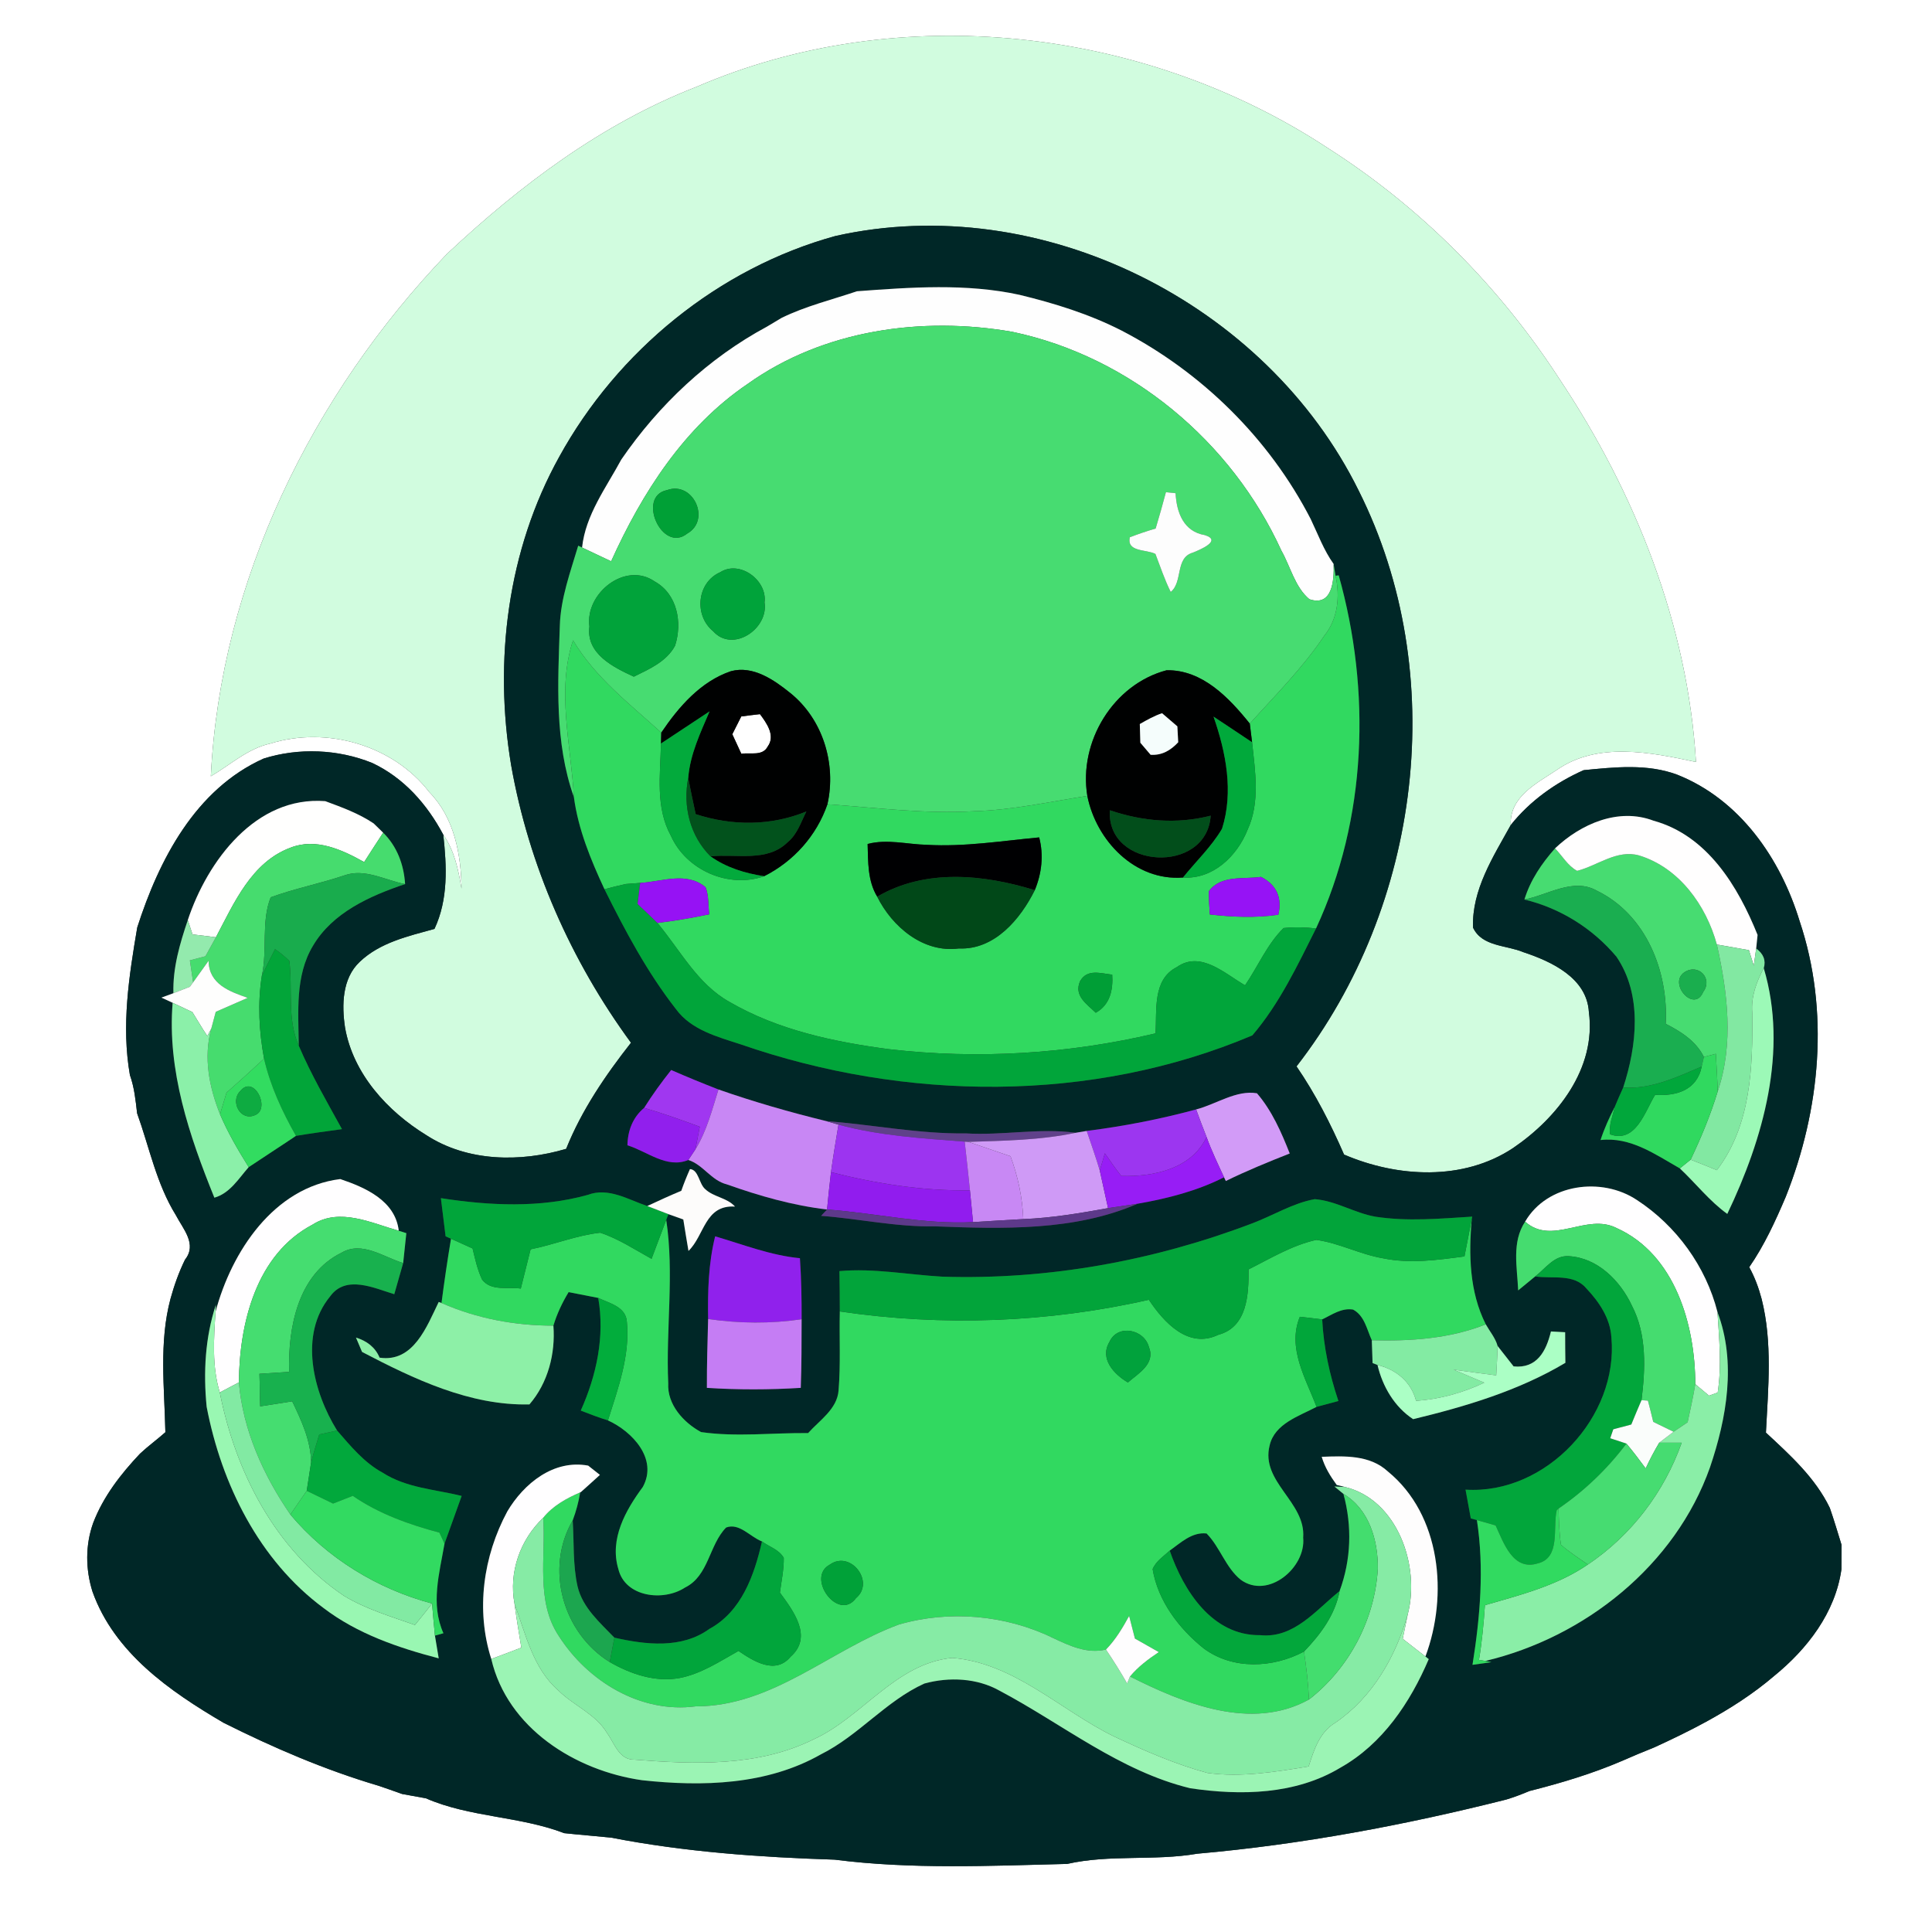 <?xml version="1.0" encoding="UTF-8" ?>
<!DOCTYPE svg PUBLIC "-//W3C//DTD SVG 1.1//EN" "http://www.w3.org/Graphics/SVG/1.1/DTD/svg11.dtd">
<svg width="250pt" height="250pt" viewBox="0 0 250 250" version="1.1" xmlns="http://www.w3.org/2000/svg">
<rect x="0" y="0" width="250" height="250" fill="#333333" stroke="none"/>
<g id="#ffffffff">
<path fill="#ffffff" opacity="1.00" d=" M 0.00 0.00 L 250.00 0.00 L 250.00 250.00 L 0.00 250.00 L 0.00 0.00 M 90.09 11.25 C 77.90 15.99 67.31 23.97 57.84 32.85 C 40.44 51.02 28.54 75.13 27.28 100.45 C 29.81 98.97 32.07 96.85 35.00 96.21 C 42.27 93.95 50.87 96.41 55.55 102.50 C 58.78 105.80 59.67 110.54 59.72 114.99 C 59.32 112.54 58.80 110.07 57.36 108.01 C 55.26 104.06 52.25 100.64 48.15 98.72 C 43.74 96.94 38.64 96.73 34.11 98.16 C 25.29 102.12 20.57 111.26 17.76 120.01 C 16.69 126.32 15.69 132.71 16.81 139.11 C 17.38 140.70 17.55 142.38 17.74 144.05 C 19.33 148.47 20.24 153.17 22.75 157.23 C 23.69 159.04 25.54 160.99 23.94 163.00 C 23.14 164.63 22.54 166.33 22.06 168.07 C 20.56 173.69 21.28 179.59 21.40 185.33 C 20.33 186.28 19.17 187.12 18.12 188.10 C 15.63 190.74 13.37 193.64 12.06 197.06 C 11.03 199.93 11.06 203.07 11.97 205.96 C 14.80 213.88 21.98 218.85 28.92 222.92 C 35.38 226.16 42.06 229.03 49.00 231.08 C 50.01 231.42 51.02 231.78 52.03 232.14 C 53.05 232.33 54.08 232.51 55.11 232.70 C 60.80 235.18 67.25 235.00 73.01 237.21 C 75.03 237.43 77.06 237.58 79.08 237.79 C 88.59 239.64 98.33 240.33 108.01 240.64 C 117.97 241.91 128.07 241.44 138.09 241.19 C 143.60 239.94 149.35 240.83 154.92 239.87 C 168.42 238.68 181.78 236.17 194.91 232.86 C 195.93 232.55 196.92 232.18 197.90 231.76 C 201.98 230.73 206.02 229.52 209.89 227.86 C 211.25 227.26 212.63 226.68 214.02 226.13 C 216.30 225.09 218.56 224.00 220.76 222.80 C 223.87 221.10 226.87 219.18 229.57 216.87 C 233.86 213.38 237.49 208.68 238.28 203.07 C 238.29 202.28 238.29 200.71 238.30 199.92 C 237.80 198.31 237.33 196.71 236.78 195.13 C 234.89 191.21 231.64 188.29 228.51 185.38 C 228.80 179.63 229.38 173.72 227.95 168.07 C 227.57 166.64 227.06 165.26 226.35 163.97 C 228.30 161.15 229.73 158.02 231.07 154.88 C 235.55 143.60 236.77 130.83 232.87 119.19 C 230.40 111.08 225.12 103.45 217.02 100.24 C 213.15 98.80 208.93 99.27 204.92 99.66 C 201.29 101.28 197.98 103.63 195.49 106.76 C 195.31 103.08 198.88 101.35 201.48 99.61 C 206.76 95.95 213.61 97.35 219.46 98.60 C 218.40 80.89 211.63 63.81 201.85 49.13 C 194.12 37.18 183.87 26.85 171.87 19.19 C 148.09 3.52 116.37 -0.10 90.09 11.25 Z" />
<path fill="#ffffff" opacity="1.00" d=" M 95.92 92.71 C 96.73 92.60 97.53 92.50 98.34 92.41 C 99.19 93.55 100.38 95.19 99.34 96.60 C 98.68 97.88 97.08 97.35 95.93 97.54 C 95.64 96.90 95.05 95.64 94.76 95.01 C 95.05 94.43 95.63 93.28 95.92 92.71 Z" />
</g>
<g id="#d1fcdfff">
<path fill="#d1fcdf" opacity="1.00" d=" M 90.09 11.25 C 116.37 -0.10 148.09 3.52 171.87 19.19 C 183.87 26.85 194.12 37.18 201.85 49.13 C 211.63 63.81 218.40 80.89 219.46 98.60 C 213.61 97.35 206.76 95.95 201.48 99.61 C 198.88 101.35 195.31 103.08 195.49 106.76 C 193.22 110.87 190.44 115.14 190.61 120.03 C 191.77 122.51 194.91 122.28 197.12 123.21 C 200.77 124.42 205.34 126.54 205.60 130.95 C 206.58 138.26 201.50 144.67 195.80 148.55 C 189.34 152.85 180.81 152.36 173.92 149.40 C 172.19 145.43 170.22 141.56 167.77 137.99 C 183.92 117.21 187.69 87.18 175.82 63.50 C 163.84 39.20 134.69 24.57 108.10 30.54 C 92.97 34.70 79.90 45.41 72.36 59.12 C 65.67 71.18 63.88 85.49 66.14 99.01 C 68.43 111.98 73.87 124.31 81.65 134.93 C 78.33 139.16 75.27 143.65 73.26 148.66 C 67.34 150.42 60.48 150.34 55.17 146.89 C 50.14 143.80 45.70 138.96 44.65 132.98 C 44.21 130.09 44.26 126.61 46.55 124.46 C 49.18 121.95 52.83 121.14 56.22 120.20 C 58.02 116.36 57.81 112.10 57.36 108.01 C 58.80 110.07 59.32 112.54 59.72 114.99 C 59.67 110.54 58.78 105.80 55.55 102.50 C 50.87 96.41 42.27 93.95 35.00 96.21 C 32.07 96.85 29.81 98.97 27.28 100.45 C 28.54 75.13 40.44 51.02 57.84 32.85 C 67.31 23.97 77.90 15.99 90.09 11.25 Z" />
</g>
<g id="#002727ff">
<path fill="#002727" opacity="1.00" d=" M 72.36 59.12 C 79.90 45.41 92.97 34.70 108.10 30.54 C 134.69 24.57 163.84 39.20 175.82 63.50 C 187.69 87.18 183.92 117.21 167.77 137.99 C 170.22 141.56 172.19 145.43 173.92 149.40 C 180.81 152.36 189.34 152.85 195.80 148.55 C 201.50 144.67 206.58 138.26 205.60 130.95 C 205.34 126.54 200.77 124.42 197.12 123.21 C 194.91 122.28 191.77 122.51 190.61 120.03 C 190.44 115.14 193.22 110.87 195.49 106.76 C 197.98 103.63 201.29 101.28 204.92 99.66 C 208.93 99.27 213.15 98.80 217.02 100.24 C 225.12 103.45 230.40 111.08 232.87 119.19 C 236.77 130.83 235.55 143.60 231.07 154.88 C 229.73 158.02 228.30 161.15 226.35 163.97 C 227.06 165.26 227.57 166.64 227.95 168.07 C 229.38 173.72 228.80 179.63 228.51 185.38 C 231.64 188.29 234.89 191.21 236.78 195.13 C 237.33 196.71 237.80 198.31 238.30 199.92 C 238.29 200.71 238.29 202.28 238.28 203.07 C 237.49 208.68 233.86 213.38 229.57 216.87 C 226.87 219.18 223.87 221.10 220.76 222.80 C 218.56 224.00 216.30 225.09 214.02 226.13 C 212.63 226.68 211.25 227.26 209.89 227.86 C 206.02 229.52 201.98 230.73 197.90 231.76 C 196.92 232.18 195.93 232.55 194.91 232.86 C 181.78 236.17 168.42 238.68 154.92 239.87 C 149.35 240.83 143.60 239.94 138.09 241.19 C 128.07 241.44 117.97 241.91 108.01 240.64 C 98.33 240.33 88.59 239.64 79.08 237.79 C 77.06 237.58 75.03 237.43 73.01 237.21 C 67.25 235.00 60.80 235.18 55.11 232.70 C 54.08 232.51 53.05 232.33 52.03 232.14 C 51.02 231.78 50.01 231.42 49.00 231.08 C 42.06 229.03 35.38 226.16 28.92 222.92 C 21.98 218.85 14.80 213.88 11.97 205.96 C 11.06 203.07 11.03 199.93 12.06 197.06 C 13.37 193.64 15.63 190.74 18.12 188.10 C 19.17 187.12 20.33 186.28 21.40 185.33 C 21.28 179.59 20.56 173.69 22.06 168.07 C 22.54 166.33 23.14 164.63 23.94 163.00 C 25.54 160.99 23.69 159.04 22.75 157.23 C 20.24 153.17 19.33 148.47 17.74 144.05 C 17.55 142.38 17.38 140.70 16.81 139.11 C 15.69 132.71 16.69 126.32 17.76 120.01 C 20.57 111.26 25.29 102.12 34.11 98.16 C 38.64 96.73 43.74 96.94 48.15 98.72 C 52.25 100.64 55.26 104.06 57.36 108.01 C 57.81 112.10 58.02 116.36 56.22 120.20 C 52.83 121.14 49.18 121.95 46.55 124.46 C 44.26 126.61 44.21 130.09 44.65 132.98 C 45.70 138.96 50.14 143.80 55.17 146.89 C 60.48 150.34 67.34 150.42 73.26 148.66 C 75.27 143.65 78.33 139.16 81.65 134.93 C 73.87 124.31 68.43 111.98 66.14 99.01 C 63.88 85.49 65.67 71.18 72.36 59.12 M 101.15 41.13 C 100.67 41.42 99.71 41.98 99.24 42.27 C 91.67 46.34 85.25 52.39 80.40 59.46 C 78.43 63.11 75.77 66.62 75.32 70.85 L 74.82 70.61 C 73.81 74.02 72.54 77.41 72.44 81.00 C 72.19 88.40 71.74 96.05 74.26 103.14 C 74.82 107.32 76.45 111.27 78.22 115.07 C 80.90 120.46 83.75 125.82 87.47 130.58 C 89.45 133.29 92.85 134.16 95.88 135.15 C 117.09 142.50 141.24 142.79 162.05 133.98 C 165.55 129.90 167.89 124.93 170.29 120.15 C 176.89 105.94 177.43 89.41 173.23 74.45 L 172.82 74.50 C 172.76 74.12 172.63 73.36 172.57 72.98 C 171.29 71.19 170.54 69.12 169.60 67.16 C 164.23 56.74 155.51 48.16 145.12 42.77 C 140.94 40.64 136.46 39.25 131.92 38.15 C 125.06 36.65 117.86 37.17 110.89 37.69 C 107.63 38.79 104.26 39.61 101.15 41.13 M 24.30 119.06 C 23.27 122.11 22.34 125.25 22.44 128.52 C 22.05 128.66 21.28 128.94 20.89 129.09 C 21.25 129.25 21.98 129.59 22.34 129.76 C 21.62 138.51 24.50 146.99 27.74 154.98 C 29.77 154.40 30.87 152.51 32.18 151.03 C 34.21 149.67 36.27 148.35 38.30 146.98 C 40.28 146.65 42.27 146.38 44.25 146.11 C 42.30 142.56 40.25 139.04 38.66 135.31 C 38.62 130.97 38.16 126.29 40.49 122.40 C 43.03 118.08 47.87 115.93 52.42 114.40 C 52.26 111.90 51.39 109.53 49.58 107.75 C 49.27 107.45 48.66 106.85 48.35 106.55 C 46.43 105.26 44.25 104.47 42.09 103.67 C 33.10 102.97 26.84 111.40 24.30 119.06 M 201.22 109.78 C 199.50 111.73 198.02 113.89 197.26 116.40 C 201.90 117.51 206.11 120.15 209.17 123.80 C 212.55 128.77 211.81 135.30 210.04 140.73 C 209.66 141.55 209.30 142.39 208.95 143.23 C 208.24 144.62 207.59 146.04 207.11 147.52 C 210.99 147.08 214.17 149.37 217.37 151.19 C 219.44 153.13 221.19 155.41 223.51 157.08 C 228.17 147.34 231.41 135.96 228.23 125.28 C 228.53 124.28 228.20 123.43 227.25 122.73 C 227.29 122.29 227.38 121.42 227.43 120.98 C 224.90 114.70 220.94 108.12 213.97 106.20 C 209.42 104.47 204.55 106.62 201.22 109.78 M 83.35 143.36 C 81.88 144.58 81.22 146.33 81.19 148.20 C 83.75 148.99 86.30 151.26 89.07 150.10 C 91.00 150.72 92.03 152.76 94.06 153.26 C 98.25 154.75 102.58 155.99 107.02 156.51 C 106.82 156.71 106.44 157.12 106.25 157.33 C 111.16 157.70 116.02 158.79 120.97 158.69 C 129.73 159.02 139.02 159.32 147.21 155.76 C 151.05 155.09 154.90 154.11 158.39 152.34 L 158.62 152.82 C 161.32 151.50 164.10 150.36 166.89 149.26 C 165.81 146.52 164.59 143.72 162.65 141.47 C 159.99 141.01 157.37 142.89 154.78 143.56 C 150.13 144.82 145.40 145.74 140.62 146.34 C 140.27 146.40 139.56 146.52 139.20 146.58 C 134.48 145.94 129.72 146.95 124.98 146.66 C 118.91 146.74 112.95 145.53 106.92 145.07 C 102.21 143.92 97.55 142.58 92.97 140.98 C 90.91 140.18 88.87 139.34 86.85 138.46 C 85.60 140.03 84.42 141.66 83.35 143.36 M 89.28 151.28 C 88.87 152.20 88.49 153.14 88.16 154.09 C 86.67 154.71 85.21 155.38 83.76 156.06 C 81.28 155.23 78.72 153.60 76.05 154.62 C 69.87 156.34 63.32 156.01 57.05 155.04 C 57.26 156.68 57.46 158.33 57.66 159.98 L 58.36 160.29 C 57.90 163.05 57.49 165.83 57.13 168.61 L 56.77 168.47 C 55.23 171.64 53.50 176.33 49.12 175.68 C 48.55 174.31 47.43 173.50 46.06 173.08 C 46.26 173.54 46.65 174.47 46.85 174.94 C 53.54 178.44 60.82 181.92 68.51 181.73 C 70.91 178.95 71.89 175.16 71.61 171.54 C 72.07 170.01 72.75 168.57 73.58 167.20 C 74.53 167.39 76.45 167.76 77.41 167.95 C 78.28 172.92 77.19 177.98 75.15 182.53 C 76.31 182.99 77.48 183.43 78.67 183.80 C 81.81 185.23 85.17 188.78 83.18 192.41 C 80.95 195.43 78.85 199.14 80.01 203.02 C 80.89 206.69 85.85 207.26 88.64 205.43 C 91.73 203.91 91.73 199.94 93.96 197.66 C 95.67 197.02 97.07 198.88 98.60 199.46 C 97.61 203.81 95.96 208.52 91.79 210.78 C 88.21 213.38 83.55 212.83 79.50 211.91 C 77.62 209.95 75.40 208.05 74.74 205.29 C 74.11 202.49 74.29 199.58 74.11 196.73 C 74.55 195.56 74.87 194.35 75.08 193.11 L 75.17 193.07 C 75.99 192.33 76.82 191.60 77.63 190.85 C 77.25 190.55 76.49 189.95 76.11 189.65 C 71.65 188.82 67.79 191.96 65.65 195.57 C 62.52 201.38 61.55 208.33 63.57 214.67 C 65.66 223.63 74.45 229.13 83.08 230.36 C 90.88 231.21 99.24 230.99 106.23 227.01 C 111.11 224.58 114.63 220.11 119.61 217.85 C 122.82 216.97 126.44 217.13 129.39 218.80 C 137.52 223.11 144.91 229.19 154.02 231.40 C 160.55 232.37 167.65 232.24 173.46 228.73 C 178.90 225.67 182.48 220.31 184.88 214.69 L 184.45 214.35 C 187.41 206.44 186.47 196.02 179.58 190.40 C 177.25 188.25 173.98 188.40 171.03 188.51 C 171.42 189.85 172.15 191.03 172.97 192.15 L 174.06 192.42 L 172.67 192.35 L 173.84 193.31 C 174.98 197.48 174.84 201.83 173.34 205.89 C 170.28 208.33 167.46 212.04 163.06 211.59 C 156.86 211.67 153.16 205.85 151.36 200.65 C 152.78 199.64 154.23 198.22 156.13 198.43 C 157.88 200.21 158.60 202.85 160.55 204.42 C 164.10 207.00 169.01 202.84 168.63 198.97 C 168.99 194.36 163.09 191.77 164.29 187.04 C 164.94 184.21 168.10 183.25 170.36 182.05 C 171.31 181.80 172.25 181.55 173.19 181.29 C 172.04 177.87 171.28 174.34 171.09 170.73 C 172.35 170.13 173.60 169.21 175.09 169.46 C 176.57 170.25 176.87 172.03 177.51 173.43 C 177.54 174.41 177.57 175.40 177.61 176.38 L 178.25 176.63 C 178.89 179.40 180.45 182.06 182.86 183.64 C 189.65 182.00 196.51 179.96 202.56 176.35 C 202.54 175.03 202.53 173.71 202.53 172.39 C 202.07 172.37 201.15 172.31 200.69 172.29 C 200.08 174.84 198.87 177.12 195.86 176.81 C 195.34 176.15 194.31 174.83 193.79 174.17 C 193.51 173.14 192.78 172.29 192.26 171.37 C 190.13 167.15 190.04 162.33 190.45 157.72 L 190.51 157.43 C 186.35 157.69 182.13 158.08 177.98 157.44 C 175.28 156.97 172.88 155.39 170.13 155.17 C 167.25 155.69 164.73 157.30 162.01 158.31 C 149.26 163.16 135.60 165.63 121.95 165.20 C 117.51 164.95 113.08 164.08 108.62 164.48 C 108.65 166.22 108.67 167.96 108.67 169.70 C 108.59 173.11 108.79 176.52 108.51 179.92 C 108.33 182.34 106.05 183.78 104.57 185.44 C 99.96 185.39 95.30 185.97 90.72 185.31 C 88.45 184.08 86.32 181.74 86.47 179.00 C 86.15 171.96 87.27 164.85 86.21 157.85 L 86.49 157.11 C 86.97 157.28 87.94 157.63 88.42 157.80 C 88.63 159.16 88.86 160.51 89.09 161.87 C 91.19 159.83 91.19 155.89 95.11 156.13 C 94.07 154.97 92.34 154.91 91.25 153.87 C 90.44 153.18 90.41 151.36 89.28 151.28 M 27.89 169.75 L 27.94 168.82 C 26.54 173.08 26.30 177.59 26.74 182.04 C 28.66 192.05 33.53 201.91 41.87 208.08 C 46.23 211.41 51.52 213.22 56.77 214.59 C 56.65 213.85 56.41 212.38 56.28 211.65 C 56.56 211.57 57.11 211.42 57.38 211.34 C 55.69 207.58 56.86 203.57 57.52 199.75 C 58.26 197.69 58.99 195.63 59.74 193.57 C 56.29 192.72 52.57 192.54 49.51 190.56 C 47.11 189.26 45.38 187.13 43.62 185.11 C 40.51 180.09 38.65 172.71 42.72 167.75 C 44.76 164.93 48.39 166.67 51.02 167.47 C 51.40 166.12 51.78 164.78 52.17 163.44 C 52.28 162.47 52.48 160.54 52.58 159.57 C 52.34 159.49 51.84 159.33 51.60 159.26 C 51.15 155.36 47.28 153.67 44.03 152.57 C 35.41 153.65 29.96 161.97 27.89 169.75 M 197.35 158.08 C 195.58 160.74 196.33 164.02 196.45 166.98 C 197.00 166.53 198.10 165.62 198.65 165.17 C 200.85 165.51 203.65 164.76 205.27 166.72 C 206.92 168.45 208.36 170.59 208.51 173.04 C 209.47 183.31 200.06 193.43 189.64 192.76 C 189.86 194.00 190.09 195.24 190.32 196.48 L 191.11 196.70 C 192.07 202.95 191.53 209.22 190.54 215.43 C 191.15 215.34 192.38 215.17 192.99 215.08 L 192.19 214.93 C 205.08 211.87 216.79 202.56 221.27 189.88 C 223.44 183.50 224.70 176.27 222.24 169.78 C 220.74 163.87 216.91 158.61 211.83 155.29 C 207.26 152.23 200.20 153.17 197.35 158.08 M 92.54 159.98 C 91.67 163.48 91.57 167.09 91.63 170.68 C 91.55 173.65 91.46 176.62 91.47 179.59 C 95.51 179.85 99.57 179.84 103.62 179.59 C 103.73 176.63 103.72 173.67 103.73 170.71 C 103.74 168.08 103.69 165.44 103.51 162.81 C 99.72 162.45 96.16 161.04 92.54 159.98 Z" />
</g>
<g id="#fefefeff">
<path fill="#fefefe" opacity="1.00" d=" M 101.15 41.13 C 104.26 39.61 107.63 38.79 110.89 37.69 C 117.86 37.17 125.06 36.65 131.92 38.15 C 136.46 39.25 140.94 40.64 145.12 42.77 C 155.51 48.16 164.23 56.74 169.60 67.16 C 170.54 69.12 171.29 71.19 172.57 72.98 C 172.64 75.07 172.43 78.55 169.43 77.54 C 167.57 75.98 166.99 73.34 165.81 71.25 C 159.38 57.14 146.27 46.15 131.01 42.94 C 119.30 40.90 106.55 42.67 96.73 49.69 C 88.55 55.23 83.08 63.77 79.08 72.63 C 77.82 72.04 76.57 71.45 75.32 70.85 C 75.77 66.62 78.43 63.11 80.40 59.46 C 85.25 52.39 91.67 46.34 99.24 42.27 C 99.71 41.98 100.67 41.42 101.15 41.13 Z" />
</g>
<g id="#47dc71ff">
<path fill="#47dc71" opacity="1.00" d=" M 96.73 49.69 C 106.55 42.67 119.30 40.90 131.01 42.94 C 146.27 46.15 159.38 57.14 165.81 71.25 C 166.99 73.34 167.57 75.98 169.43 77.54 C 172.43 78.55 172.64 75.07 172.57 72.98 C 172.63 73.36 172.76 74.12 172.82 74.50 C 173.41 77.19 173.13 80.08 171.35 82.28 C 168.58 86.42 165.04 89.95 161.72 93.63 C 159.04 90.29 155.58 86.65 150.96 86.73 C 144.05 88.55 139.55 95.99 140.70 102.99 C 135.82 103.74 130.98 104.83 126.03 104.97 C 119.69 105.35 113.38 104.51 107.07 104.07 C 108.24 98.84 106.48 93.07 102.27 89.68 C 100.15 87.97 97.45 86.09 94.59 86.85 C 90.67 88.17 87.82 91.47 85.57 94.80 C 81.49 91.08 77.02 87.68 74.15 82.85 C 71.99 89.42 73.90 96.43 74.26 103.14 C 71.74 96.05 72.19 88.40 72.44 81.00 C 72.54 77.41 73.81 74.02 74.82 70.61 L 75.32 70.85 C 76.57 71.45 77.82 72.04 79.08 72.63 C 83.08 63.77 88.55 55.23 96.73 49.69 M 86.32 63.42 C 82.35 64.21 85.67 71.65 88.93 69.04 C 92.04 67.28 89.68 62.20 86.32 63.42 M 150.87 63.69 C 150.45 65.26 150.01 66.83 149.54 68.39 C 148.41 68.72 147.29 69.10 146.20 69.52 C 145.76 71.47 148.34 71.06 149.51 71.68 C 150.14 73.33 150.70 75.01 151.49 76.60 C 153.10 75.30 152.03 72.17 154.36 71.51 C 155.25 71.15 158.20 69.95 155.90 69.24 C 153.15 68.78 152.25 66.31 152.12 63.82 C 151.81 63.79 151.19 63.72 150.87 63.69 M 93.19 74.05 C 90.18 75.37 89.78 79.63 92.27 81.67 C 94.81 84.52 99.48 81.37 98.93 77.95 C 99.31 75.08 95.71 72.43 93.19 74.05 M 76.27 81.07 C 75.81 84.59 79.36 86.34 82.02 87.56 C 84.01 86.58 86.24 85.62 87.35 83.56 C 88.32 80.57 87.65 76.88 84.73 75.25 C 80.90 72.59 75.68 76.80 76.27 81.07 Z" />
<path fill="#47dc71" opacity="1.00" d=" M 197.26 116.40 C 198.02 113.89 199.50 111.73 201.22 109.78 C 202.16 110.74 202.86 112.03 204.08 112.69 C 206.74 112.01 209.21 109.90 212.08 110.69 C 217.27 112.26 220.78 117.16 222.16 122.22 C 223.55 128.43 224.37 135.06 222.27 141.23 C 222.22 139.60 222.12 137.98 222.03 136.36 C 221.64 136.46 220.87 136.67 220.48 136.77 C 219.46 134.71 217.52 133.49 215.54 132.48 C 215.91 125.71 213.00 118.35 206.64 115.26 C 203.59 113.53 200.30 115.81 197.26 116.40 M 217.96 125.81 C 215.82 127.26 219.24 131.15 220.40 128.34 C 221.66 126.65 219.80 124.61 217.96 125.81 Z" />
</g>
<g id="#00a036ff">
<path fill="#00a036" opacity="1.00" d=" M 86.32 63.42 C 89.68 62.20 92.04 67.28 88.93 69.04 C 85.67 71.65 82.35 64.21 86.32 63.42 Z" />
</g>
<g id="#fdfdfdff">
<path fill="#fdfdfd" opacity="1.00" d=" M 150.87 63.69 C 151.19 63.72 151.81 63.79 152.12 63.82 C 152.25 66.31 153.15 68.78 155.90 69.24 C 158.20 69.95 155.25 71.15 154.36 71.51 C 152.03 72.17 153.10 75.30 151.49 76.60 C 150.70 75.01 150.14 73.33 149.51 71.68 C 148.34 71.06 145.76 71.47 146.20 69.52 C 147.29 69.10 148.41 68.72 149.54 68.39 C 150.01 66.83 150.45 65.26 150.87 63.69 Z" />
</g>
<g id="#00a33aff">
<path fill="#00a33a" opacity="1.00" d=" M 93.19 74.05 C 95.71 72.43 99.31 75.08 98.93 77.95 C 99.48 81.37 94.81 84.52 92.27 81.67 C 89.78 79.63 90.18 75.37 93.19 74.05 Z" />
</g>
<g id="#31d960ff">
<path fill="#31d960" opacity="1.00" d=" M 172.82 74.50 L 173.23 74.45 C 177.43 89.41 176.89 105.94 170.29 120.15 C 168.88 119.97 167.48 119.95 166.09 120.09 C 163.96 122.20 162.78 125.05 161.11 127.50 C 158.49 126.00 155.38 122.96 152.27 125.15 C 149.10 126.77 149.72 130.76 149.52 133.72 C 138.24 136.39 126.51 137.10 115.00 135.76 C 107.89 134.82 100.67 133.29 94.40 129.65 C 90.24 127.33 88.03 122.96 85.07 119.43 C 87.32 119.16 89.56 118.77 91.78 118.31 C 91.62 117.14 91.74 115.91 91.30 114.81 C 88.86 112.74 85.64 114.09 82.84 114.25 C 82.37 114.28 81.45 114.36 80.98 114.39 C 80.05 114.59 79.13 114.82 78.22 115.07 C 76.45 111.27 74.82 107.32 74.26 103.14 C 73.90 96.43 71.99 89.42 74.15 82.85 C 77.02 87.68 81.49 91.08 85.57 94.80 C 85.56 95.15 85.54 95.86 85.53 96.21 C 85.45 100.22 84.79 104.49 86.82 108.16 C 88.80 112.60 94.28 115.00 98.88 113.38 C 102.71 111.45 105.67 108.13 107.07 104.07 C 113.38 104.51 119.69 105.35 126.03 104.97 C 130.98 104.83 135.82 103.74 140.70 102.99 C 141.84 108.76 146.86 114.04 153.08 113.55 C 156.96 113.80 160.08 110.78 161.43 107.38 C 163.08 103.81 162.41 99.80 162.02 96.05 C 161.94 95.44 161.79 94.23 161.72 93.63 C 165.04 89.95 168.58 86.42 171.35 82.28 C 173.13 80.08 173.41 77.19 172.82 74.50 M 112.27 109.21 C 112.34 111.53 112.26 113.97 113.51 116.03 C 115.45 119.93 119.47 123.34 124.08 122.73 C 128.68 122.94 132.03 118.95 133.90 115.19 C 134.80 113.01 135.07 110.67 134.47 108.36 C 129.64 108.81 124.81 109.60 119.94 109.32 C 117.38 109.26 114.80 108.54 112.27 109.21 M 156.42 115.33 C 156.43 116.33 156.47 117.33 156.55 118.33 C 159.49 118.67 162.46 118.79 165.41 118.37 C 165.94 116.20 165.18 114.47 163.17 113.47 C 160.88 113.80 157.99 113.19 156.42 115.33 M 139.76 126.97 C 138.93 128.85 140.64 129.93 141.79 131.05 C 143.64 130.02 144.05 128.09 143.92 126.12 C 142.43 125.96 140.68 125.33 139.76 126.97 Z" />
<path fill="#31d960" opacity="1.00" d=" M 189.50 162.58 C 189.81 160.96 190.13 159.34 190.45 157.72 C 190.04 162.33 190.13 167.15 192.26 171.37 C 187.58 173.24 182.50 173.56 177.51 173.43 C 176.87 172.03 176.57 170.25 175.09 169.46 C 173.60 169.21 172.35 170.13 171.09 170.73 C 170.12 170.61 169.16 170.49 168.20 170.39 C 166.54 174.42 168.96 178.35 170.36 182.05 C 168.10 183.25 164.94 184.21 164.29 187.04 C 163.09 191.77 168.99 194.36 168.63 198.97 C 169.01 202.84 164.10 207.00 160.55 204.42 C 158.60 202.85 157.88 200.21 156.13 198.43 C 154.23 198.22 152.78 199.64 151.36 200.65 C 150.57 201.38 149.58 202.01 149.15 203.04 C 149.83 207.16 152.56 210.74 155.75 213.30 C 159.53 216.10 164.71 215.85 168.74 213.71 C 169.04 215.77 169.29 217.84 169.38 219.92 C 161.94 224.03 153.16 220.43 146.22 216.94 C 147.27 215.67 148.59 214.69 149.95 213.78 C 148.92 213.20 147.89 212.61 146.86 212.03 C 146.61 211.05 146.36 210.07 146.11 209.10 C 145.26 210.65 144.35 212.18 143.11 213.45 C 140.66 214.04 138.37 212.95 136.21 211.93 C 130.10 208.96 122.83 208.33 116.32 210.21 C 107.46 213.47 99.96 220.82 90.03 220.80 C 82.90 221.74 76.06 217.57 72.31 211.70 C 69.30 207.19 70.64 201.48 70.29 196.40 C 71.53 194.85 73.29 193.89 75.08 193.11 C 74.87 194.35 74.55 195.56 74.11 196.73 C 70.47 202.97 72.83 211.31 78.90 215.07 C 81.62 216.63 84.79 217.71 87.96 217.13 C 90.73 216.59 93.13 214.99 95.56 213.63 C 97.51 214.96 100.34 216.76 102.31 214.37 C 105.23 211.80 102.63 208.42 100.92 206.08 C 101.12 204.58 101.44 203.10 101.42 201.59 C 100.82 200.52 99.53 200.15 98.60 199.46 C 97.07 198.88 95.67 197.02 93.96 197.66 C 91.73 199.94 91.73 203.91 88.64 205.43 C 85.85 207.26 80.89 206.69 80.01 203.02 C 78.85 199.14 80.95 195.43 83.18 192.41 C 85.17 188.78 81.81 185.23 78.67 183.80 C 79.96 179.69 81.53 175.47 81.12 171.08 C 81.02 169.09 78.87 168.65 77.41 167.95 C 76.45 167.76 74.53 167.39 73.58 167.20 C 72.75 168.57 72.07 170.01 71.61 171.54 C 66.64 171.54 61.69 170.62 57.13 168.61 C 57.49 165.83 57.90 163.05 58.36 160.29 C 59.29 160.70 60.22 161.12 61.15 161.55 C 61.48 162.92 61.78 164.31 62.39 165.59 C 63.57 167.12 65.74 166.49 67.39 166.74 C 67.81 165.04 68.23 163.35 68.66 161.66 C 71.69 161.06 74.59 159.85 77.66 159.51 C 80.03 160.29 82.13 161.69 84.31 162.89 C 84.94 161.20 85.57 159.52 86.21 157.85 C 87.27 164.85 86.15 171.96 86.47 179.00 C 86.32 181.74 88.45 184.08 90.72 185.31 C 95.30 185.97 99.96 185.39 104.57 185.44 C 106.05 183.78 108.33 182.34 108.51 179.92 C 108.79 176.52 108.59 173.11 108.67 169.70 C 121.94 171.66 135.58 171.16 148.66 168.19 C 150.60 171.10 153.76 174.59 157.65 172.72 C 161.42 171.72 161.59 167.46 161.56 164.26 C 164.40 162.84 167.19 161.13 170.33 160.44 C 173.30 160.85 176.00 162.32 178.96 162.82 C 182.45 163.55 186.01 163.04 189.50 162.58 M 143.57 173.63 C 142.25 175.82 144.16 177.84 145.95 178.89 C 147.29 177.72 149.54 176.48 148.67 174.32 C 148.08 172.00 144.62 171.30 143.57 173.63 M 107.38 202.46 C 104.25 204.13 108.48 209.91 110.77 206.79 C 113.25 204.72 110.08 200.55 107.38 202.46 Z" />
</g>
<g id="#01a33aff">
<path fill="#01a33a" opacity="1.00" d=" M 76.27 81.07 C 75.68 76.80 80.90 72.59 84.73 75.25 C 87.65 76.88 88.32 80.57 87.35 83.56 C 86.24 85.62 84.01 86.58 82.02 87.56 C 79.36 86.34 75.81 84.59 76.27 81.07 Z" />
</g>
<g id="#000101ff">
<path fill="#000101" opacity="1.00" d=" M 94.59 86.85 C 97.45 86.09 100.15 87.97 102.27 89.68 C 106.48 93.07 108.24 98.84 107.07 104.07 C 105.67 108.13 102.71 111.45 98.88 113.38 C 96.41 113.01 93.99 112.27 91.94 110.81 C 95.28 110.45 99.27 111.61 101.93 108.97 C 103.17 107.96 103.64 106.38 104.34 105.01 C 99.72 106.89 94.74 106.89 90.02 105.35 C 89.69 103.78 89.34 102.22 89.06 100.64 C 89.30 97.60 90.64 94.81 91.82 92.05 C 89.72 93.43 87.62 94.82 85.53 96.21 C 85.54 95.86 85.56 95.15 85.57 94.80 C 87.82 91.47 90.67 88.17 94.59 86.85 M 95.92 92.71 C 95.63 93.28 95.05 94.43 94.76 95.01 C 95.05 95.64 95.64 96.90 95.93 97.54 C 97.08 97.35 98.68 97.88 99.34 96.60 C 100.38 95.19 99.19 93.55 98.34 92.41 C 97.53 92.50 96.73 92.60 95.92 92.71 Z" />
<path fill="#000101" opacity="1.00" d=" M 140.70 102.99 C 139.55 95.99 144.05 88.55 150.96 86.73 C 155.58 86.65 159.04 90.29 161.72 93.63 C 161.79 94.23 161.94 95.44 162.02 96.05 C 160.35 94.95 158.70 93.82 157.03 92.73 C 158.64 97.34 159.65 102.47 158.13 107.24 C 156.76 109.57 154.76 111.45 153.08 113.55 C 146.86 114.04 141.84 108.76 140.70 102.99 M 147.49 93.69 C 147.51 94.49 147.53 95.30 147.56 96.11 C 147.89 96.50 148.56 97.28 148.89 97.67 C 150.38 97.76 151.49 97.09 152.46 96.05 C 152.43 95.54 152.37 94.51 152.35 93.99 C 151.85 93.57 150.86 92.72 150.37 92.29 C 149.35 92.63 148.42 93.16 147.49 93.69 M 143.62 104.85 C 143.13 112.50 156.15 113.21 156.66 105.55 C 152.30 106.67 147.85 106.29 143.62 104.85 Z" />
</g>
<g id="#03aa3cff">
<path fill="#03aa3c" opacity="1.00" d=" M 85.53 96.21 C 87.62 94.82 89.72 93.43 91.82 92.05 C 90.64 94.81 89.30 97.60 89.06 100.64 C 88.34 104.31 89.27 108.14 91.94 110.81 C 93.99 112.27 96.41 113.01 98.88 113.38 C 94.28 115.00 88.80 112.60 86.82 108.16 C 84.79 104.49 85.45 100.22 85.53 96.21 Z" />
</g>
<g id="#f5fdfcff">
<path fill="#f5fdfc" opacity="1.00" d=" M 147.49 93.69 C 148.42 93.16 149.35 92.63 150.37 92.29 C 150.86 92.72 151.85 93.57 152.35 93.99 C 152.37 94.51 152.43 95.54 152.46 96.05 C 151.49 97.09 150.38 97.76 148.89 97.67 C 148.56 97.28 147.89 96.50 147.56 96.11 C 147.53 95.30 147.51 94.49 147.49 93.69 Z" />
</g>
<g id="#01a93bff">
<path fill="#01a93b" opacity="1.00" d=" M 157.03 92.73 C 158.70 93.82 160.35 94.95 162.02 96.05 C 162.41 99.80 163.08 103.81 161.43 107.38 C 160.08 110.78 156.96 113.80 153.08 113.55 C 154.76 111.45 156.76 109.57 158.13 107.24 C 159.65 102.47 158.64 97.34 157.03 92.73 Z" />
</g>
<g id="#02521cff">
<path fill="#02521c" opacity="1.00" d=" M 89.06 100.64 C 89.34 102.22 89.69 103.78 90.02 105.35 C 94.74 106.89 99.72 106.89 104.34 105.01 C 103.64 106.38 103.17 107.96 101.93 108.97 C 99.27 111.61 95.28 110.45 91.94 110.81 C 89.27 108.14 88.34 104.31 89.06 100.64 Z" />
</g>
<g id="#fffffeff">
<path fill="#fffffe" opacity="1.00" d=" M 24.30 119.06 C 26.84 111.40 33.10 102.97 42.09 103.67 C 44.25 104.47 46.43 105.26 48.35 106.55 C 48.66 106.85 49.27 107.45 49.58 107.75 C 48.75 109.02 47.93 110.28 47.12 111.55 C 44.25 109.95 40.89 108.39 37.59 109.69 C 32.54 111.56 30.28 116.86 27.94 121.28 C 27.18 121.19 25.67 121.01 24.91 120.91 C 24.76 120.45 24.45 119.52 24.30 119.06 Z" />
</g>
<g id="#024e1bff">
<path fill="#024e1b" opacity="1.00" d=" M 143.62 104.85 C 147.85 106.29 152.30 106.67 156.66 105.55 C 156.15 113.21 143.13 112.50 143.62 104.85 Z" />
</g>
<g id="#fffefeff">
<path fill="#fffefe" opacity="1.00" d=" M 201.22 109.78 C 204.55 106.62 209.42 104.47 213.97 106.20 C 220.94 108.12 224.90 114.70 227.43 120.98 C 227.38 121.42 227.29 122.29 227.25 122.73 C 227.17 123.28 227.02 124.40 226.94 124.96 C 226.79 124.45 226.47 123.45 226.31 122.95 C 224.92 122.71 223.54 122.47 222.16 122.22 C 220.78 117.16 217.27 112.26 212.08 110.69 C 209.21 109.90 206.74 112.01 204.08 112.69 C 202.86 112.03 202.16 110.74 201.22 109.78 Z" />
</g>
<g id="#46dc6eff">
<path fill="#46dc6e" opacity="1.00" d=" M 47.12 111.55 C 47.93 110.28 48.75 109.02 49.58 107.75 C 51.39 109.53 52.26 111.90 52.42 114.40 C 49.85 113.91 47.19 112.32 44.55 113.28 C 41.41 114.34 38.14 114.97 35.03 116.11 C 33.78 119.23 34.62 122.95 33.88 126.27 C 33.32 129.83 33.52 133.46 34.17 136.99 C 32.57 138.48 30.95 139.94 29.31 141.39 C 29.10 142.09 28.68 143.49 28.47 144.19 C 27.06 140.67 26.31 136.82 27.34 133.10 C 27.49 132.56 27.78 131.48 27.92 130.93 C 29.30 130.32 30.67 129.72 32.06 129.12 C 29.71 128.30 27.03 127.36 26.99 124.32 C 26.32 125.25 25.66 126.18 24.99 127.11 C 24.89 126.40 24.68 124.98 24.57 124.27 C 25.07 124.14 26.07 123.87 26.58 123.74 C 27.04 122.92 27.49 122.10 27.94 121.28 C 30.28 116.86 32.54 111.56 37.59 109.69 C 40.89 108.39 44.25 109.95 47.12 111.55 Z" />
</g>
<g id="#000002ff">
<path fill="#000002" opacity="1.00" d=" M 112.27 109.21 C 114.80 108.54 117.38 109.26 119.94 109.32 C 124.81 109.60 129.64 108.81 134.47 108.36 C 135.07 110.67 134.80 113.01 133.90 115.19 C 127.28 113.14 119.73 112.38 113.51 116.03 C 112.26 113.97 112.34 111.53 112.27 109.21 Z" />
</g>
<g id="#19ac4dff">
<path fill="#19ac4d" opacity="1.00" d=" M 44.55 113.28 C 47.19 112.32 49.85 113.91 52.42 114.40 C 47.87 115.93 43.03 118.08 40.49 122.40 C 38.16 126.29 38.62 130.97 38.66 135.31 C 37.12 131.84 37.90 127.99 37.44 124.34 C 36.87 123.78 36.25 123.27 35.59 122.82 C 35.00 123.96 34.43 125.11 33.88 126.27 C 34.62 122.95 33.78 119.23 35.03 116.11 C 38.14 114.97 41.41 114.34 44.55 113.28 Z" />
</g>
<g id="#01a53aff">
<path fill="#01a53a" opacity="1.00" d=" M 78.22 115.07 C 79.13 114.82 80.05 114.59 80.98 114.39 C 81.45 114.36 82.37 114.28 82.84 114.25 C 82.76 114.93 82.59 116.29 82.50 116.97 C 83.37 117.78 84.23 118.60 85.07 119.43 C 88.03 122.96 90.24 127.33 94.40 129.65 C 100.67 133.29 107.89 134.82 115.00 135.76 C 126.51 137.10 138.24 136.39 149.52 133.72 C 149.72 130.76 149.10 126.77 152.27 125.15 C 155.38 122.96 158.49 126.00 161.11 127.50 C 162.78 125.05 163.96 122.20 166.09 120.09 C 167.48 119.95 168.88 119.97 170.29 120.15 C 167.89 124.93 165.55 129.90 162.05 133.98 C 141.24 142.79 117.09 142.50 95.88 135.15 C 92.85 134.16 89.45 133.29 87.47 130.58 C 83.75 125.82 80.90 120.46 78.22 115.07 Z" />
<path fill="#01a53a" opacity="1.00" d=" M 57.05 155.04 C 63.32 156.01 69.87 156.34 76.05 154.62 C 78.72 153.60 81.28 155.23 83.76 156.06 C 84.67 156.41 85.58 156.76 86.49 157.11 L 86.21 157.85 C 85.57 159.52 84.94 161.20 84.31 162.89 C 82.13 161.69 80.03 160.29 77.66 159.51 C 74.59 159.85 71.69 161.06 68.66 161.66 C 68.23 163.35 67.81 165.04 67.39 166.74 C 65.74 166.49 63.57 167.12 62.39 165.59 C 61.78 164.31 61.48 162.92 61.15 161.55 C 60.22 161.12 59.29 160.70 58.36 160.29 L 57.66 159.98 C 57.46 158.33 57.26 156.68 57.05 155.04 Z" />
</g>
<g id="#9612f4ff">
<path fill="#9612f4" opacity="1.00" d=" M 82.84 114.25 C 85.64 114.09 88.86 112.74 91.30 114.81 C 91.74 115.91 91.62 117.14 91.78 118.31 C 89.56 118.77 87.32 119.16 85.07 119.43 C 84.23 118.60 83.37 117.78 82.50 116.97 C 82.59 116.29 82.76 114.93 82.84 114.25 Z" />
</g>
<g id="#014818ff">
<path fill="#014818" opacity="1.00" d=" M 113.51 116.03 C 119.73 112.38 127.28 113.14 133.90 115.19 C 132.03 118.95 128.68 122.94 124.08 122.73 C 119.47 123.34 115.45 119.93 113.51 116.03 Z" />
</g>
<g id="#9613f5ff">
<path fill="#9613f5" opacity="1.00" d=" M 156.42 115.33 C 157.99 113.19 160.88 113.80 163.17 113.47 C 165.18 114.47 165.94 116.20 165.41 118.37 C 162.46 118.79 159.49 118.67 156.55 118.33 C 156.47 117.33 156.43 116.33 156.42 115.33 Z" />
</g>
<g id="#1aae50ff">
<path fill="#1aae50" opacity="1.00" d=" M 197.26 116.40 C 200.30 115.81 203.59 113.53 206.64 115.26 C 213.00 118.35 215.91 125.71 215.54 132.48 C 217.52 133.49 219.46 134.71 220.48 136.77 L 220.20 138.01 C 216.96 139.39 213.66 140.97 210.04 140.73 C 211.81 135.30 212.55 128.77 209.17 123.80 C 206.11 120.15 201.90 117.51 197.26 116.40 Z" />
</g>
<g id="#93eaadff">
<path fill="#93eaad" opacity="1.00" d=" M 22.44 128.52 C 22.34 125.25 23.27 122.11 24.30 119.06 C 24.45 119.52 24.76 120.45 24.91 120.91 C 25.67 121.01 27.18 121.19 27.94 121.28 C 27.49 122.10 27.04 122.92 26.58 123.74 C 26.07 123.87 25.07 124.14 24.57 124.27 C 24.68 124.98 24.89 126.40 24.99 127.11 L 24.57 127.69 C 24.04 127.90 22.97 128.31 22.44 128.52 Z" />
</g>
<g id="#82e8a2ff">
<path fill="#82e8a2" opacity="1.00" d=" M 222.16 122.22 C 223.54 122.47 224.92 122.71 226.31 122.95 C 226.47 123.45 226.79 124.45 226.94 124.96 C 227.02 124.40 227.17 123.28 227.25 122.73 C 228.20 123.43 228.53 124.28 228.23 125.28 C 227.28 127.06 226.57 128.98 226.74 131.04 C 226.83 138.02 226.59 145.62 222.16 151.42 C 221.04 150.95 219.91 150.50 218.77 150.06 C 220.13 147.20 221.35 144.26 222.27 141.23 C 224.37 135.06 223.55 128.43 222.16 122.22 Z" />
</g>
<g id="#02a539ff">
<path fill="#02a539" opacity="1.00" d=" M 35.59 122.82 C 36.25 123.27 36.87 123.78 37.44 124.34 C 37.90 127.99 37.12 131.84 38.66 135.31 C 40.25 139.04 42.30 142.56 44.25 146.11 C 42.27 146.38 40.28 146.65 38.30 146.98 C 36.52 143.84 34.98 140.53 34.17 136.99 C 33.52 133.46 33.32 129.83 33.88 126.27 C 34.43 125.11 35.00 123.96 35.59 122.82 Z" />
</g>
<g id="#fefefdff">
<path fill="#fefefd" opacity="1.00" d=" M 24.99 127.11 C 25.66 126.18 26.32 125.25 26.99 124.32 C 27.03 127.36 29.71 128.30 32.06 129.12 C 30.67 129.72 29.30 130.32 27.92 130.93 C 27.78 131.48 27.49 132.56 27.34 133.10 C 27.21 133.34 26.95 133.82 26.83 134.06 C 26.14 133.05 25.54 131.99 24.89 130.96 C 24.25 130.66 22.98 130.06 22.34 129.76 C 21.98 129.59 21.25 129.25 20.89 129.09 C 21.28 128.94 22.05 128.66 22.44 128.52 C 22.97 128.31 24.04 127.90 24.57 127.69 L 24.99 127.11 Z" />
</g>
<g id="#009e36ff">
<path fill="#009e36" opacity="1.00" d=" M 139.76 126.97 C 140.68 125.33 142.43 125.96 143.92 126.12 C 144.05 128.09 143.64 130.02 141.79 131.05 C 140.64 129.93 138.93 128.85 139.76 126.97 Z" />
</g>
<g id="#1aae4eff">
<path fill="#1aae4e" opacity="1.00" d=" M 217.96 125.81 C 219.80 124.61 221.66 126.65 220.40 128.34 C 219.24 131.15 215.82 127.26 217.96 125.81 Z" />
</g>
<g id="#9cf9b7ff">
<path fill="#9cf9b7" opacity="1.00" d=" M 226.74 131.04 C 226.57 128.98 227.28 127.06 228.23 125.28 C 231.41 135.96 228.17 147.34 223.51 157.08 C 221.19 155.41 219.44 153.13 217.37 151.19 C 217.72 150.91 218.42 150.34 218.77 150.06 C 219.91 150.50 221.04 150.95 222.16 151.42 C 226.59 145.62 226.83 138.02 226.74 131.04 Z" />
</g>
<g id="#8bf0a9ff">
<path fill="#8bf0a9" opacity="1.00" d=" M 22.34 129.76 C 22.98 130.06 24.25 130.66 24.89 130.96 C 25.54 131.99 26.14 133.05 26.83 134.06 C 26.95 133.82 27.21 133.34 27.34 133.10 C 26.31 136.82 27.06 140.67 28.47 144.19 C 29.49 146.58 30.81 148.83 32.18 151.03 C 30.87 152.51 29.77 154.40 27.74 154.98 C 24.50 146.99 21.62 138.51 22.34 129.76 Z" />
</g>
<g id="#30d95fff">
<path fill="#30d95f" opacity="1.00" d=" M 220.48 136.77 C 220.87 136.67 221.64 136.46 222.03 136.36 C 222.12 137.98 222.22 139.60 222.27 141.23 C 221.35 144.26 220.13 147.20 218.77 150.06 C 218.42 150.34 217.72 150.91 217.37 151.19 C 214.17 149.37 210.99 147.08 207.11 147.52 C 207.59 146.04 208.24 144.62 208.95 143.23 C 208.69 144.39 208.17 145.56 208.34 146.78 C 211.67 147.98 212.85 143.83 214.17 141.67 C 216.93 141.85 219.59 141.07 220.20 138.01 L 220.48 136.77 Z" />
</g>
<g id="#32dc60ff">
<path fill="#32dc60" opacity="1.00" d=" M 29.31 141.39 C 30.95 139.94 32.57 138.48 34.17 136.99 C 34.98 140.53 36.52 143.84 38.30 146.98 C 36.27 148.35 34.21 149.67 32.18 151.03 C 30.81 148.83 29.49 146.58 28.47 144.19 C 28.68 143.49 29.10 142.09 29.31 141.39 M 31.07 141.21 C 29.75 142.52 31.11 145.19 33.06 144.27 C 35.02 143.42 32.84 138.96 31.07 141.21 Z" />
</g>
<g id="#01a73bff">
<path fill="#01a73b" opacity="1.00" d=" M 210.04 140.73 C 213.66 140.97 216.96 139.39 220.20 138.01 C 219.59 141.07 216.93 141.85 214.17 141.67 C 212.85 143.83 211.67 147.98 208.34 146.78 C 208.17 145.56 208.69 144.39 208.95 143.23 C 209.30 142.39 209.66 141.55 210.04 140.73 Z" />
</g>
<g id="#a037f0ff">
<path fill="#a037f0" opacity="1.00" d=" M 83.35 143.36 C 84.42 141.66 85.60 140.03 86.85 138.46 C 88.87 139.34 90.91 140.18 92.97 140.98 C 92.14 143.61 91.46 146.35 89.99 148.72 C 90.13 147.99 90.41 146.53 90.55 145.80 C 88.17 144.92 85.78 144.06 83.35 143.36 Z" />
</g>
<g id="#0eab41ff">
<path fill="#0eab41" opacity="1.00" d=" M 31.07 141.21 C 32.84 138.96 35.02 143.42 33.06 144.27 C 31.11 145.19 29.75 142.52 31.07 141.21 Z" />
</g>
<g id="#c887f4ff">
<path fill="#c887f4" opacity="1.00" d=" M 92.97 140.98 C 97.55 142.58 102.21 143.92 106.92 145.07 C 107.32 145.19 108.10 145.42 108.50 145.53 C 108.16 147.58 107.81 149.63 107.53 151.68 C 107.33 153.29 107.18 154.90 107.02 156.51 C 102.58 155.99 98.25 154.75 94.06 153.26 C 92.03 152.76 91.00 150.72 89.07 150.10 L 89.07 150.10 L 89.99 148.72 C 91.46 146.35 92.14 143.61 92.97 140.98 Z" />
</g>
<g id="#d29bf7ff">
<path fill="#d29bf7" opacity="1.00" d=" M 154.78 143.56 C 157.37 142.89 159.99 141.01 162.65 141.47 C 164.59 143.72 165.81 146.52 166.89 149.26 C 164.10 150.36 161.32 151.50 158.62 152.82 L 158.39 152.34 C 157.60 150.62 156.77 148.91 156.13 147.13 C 155.66 145.95 155.21 144.76 154.78 143.56 Z" />
</g>
<g id="#911fedff">
<path fill="#911fed" opacity="1.00" d=" M 81.19 148.20 C 81.22 146.33 81.88 144.58 83.35 143.36 C 85.78 144.06 88.17 144.92 90.55 145.80 C 90.41 146.53 90.13 147.99 89.99 148.72 L 89.07 150.10 L 89.07 150.10 C 86.30 151.26 83.75 148.99 81.19 148.20 Z" />
</g>
<g id="#9c36f0ff">
<path fill="#9c36f0" opacity="1.00" d=" M 140.62 146.34 C 145.40 145.74 150.13 144.82 154.78 143.56 C 155.21 144.76 155.66 145.95 156.13 147.13 C 154.20 151.27 149.23 152.29 145.09 152.17 C 144.33 151.22 143.66 150.23 142.97 149.24 C 142.80 149.79 142.48 150.90 142.31 151.46 C 141.80 149.74 141.19 148.04 140.62 146.34 Z" />
</g>
<g id="#60418aff">
<path fill="#60418a" opacity="1.00" d=" M 106.92 145.07 C 112.95 145.53 118.91 146.74 124.98 146.66 C 129.72 146.95 134.48 145.94 139.20 146.58 C 134.64 147.55 129.96 147.60 125.32 147.76 L 124.83 147.73 C 119.35 147.30 113.82 146.98 108.50 145.53 C 108.10 145.42 107.32 145.19 106.92 145.07 Z" />
</g>
<g id="#9c34f0ff">
<path fill="#9c34f0" opacity="1.00" d=" M 108.50 145.53 C 113.82 146.98 119.35 147.30 124.83 147.73 C 125.07 149.83 125.30 151.93 125.51 154.03 C 119.43 154.12 113.41 153.17 107.53 151.68 C 107.81 149.63 108.16 147.58 108.50 145.53 Z" />
</g>
<g id="#cf9af6ff">
<path fill="#cf9af6" opacity="1.00" d=" M 125.32 147.76 C 129.96 147.60 134.64 147.55 139.20 146.58 C 139.56 146.52 140.27 146.40 140.62 146.34 C 141.19 148.04 141.80 149.74 142.31 151.46 C 142.66 153.08 143.02 154.71 143.38 156.33 C 139.75 156.99 136.10 157.60 132.41 157.75 C 132.31 154.96 131.72 152.23 130.76 149.62 C 128.94 149.00 127.13 148.38 125.32 147.76 Z" />
</g>
<g id="#971df5ff">
<path fill="#971df5" opacity="1.00" d=" M 145.09 152.17 C 149.23 152.29 154.20 151.27 156.13 147.13 C 156.77 148.91 157.60 150.62 158.39 152.34 C 154.90 154.11 151.05 155.09 147.21 155.76 C 145.93 155.95 144.65 156.14 143.38 156.33 C 143.02 154.71 142.66 153.08 142.31 151.46 C 142.48 150.90 142.80 149.79 142.97 149.24 C 143.66 150.23 144.33 151.22 145.09 152.17 Z" />
</g>
<g id="#c888f4ff">
<path fill="#c888f4" opacity="1.00" d=" M 124.83 147.73 L 125.32 147.76 C 127.13 148.38 128.94 149.00 130.76 149.62 C 131.72 152.23 132.31 154.96 132.41 157.75 C 130.24 157.86 128.08 158.01 125.91 158.14 C 125.78 156.77 125.65 155.40 125.51 154.03 C 125.30 151.93 125.07 149.83 124.83 147.73 Z" />
</g>
<g id="#fdfcfbff">
<path fill="#fdfcfb" opacity="1.00" d=" M 89.28 151.28 C 90.41 151.36 90.44 153.18 91.25 153.87 C 92.34 154.91 94.07 154.97 95.11 156.13 C 91.19 155.89 91.19 159.83 89.09 161.87 C 88.86 160.51 88.63 159.16 88.42 157.80 C 87.94 157.63 86.97 157.28 86.49 157.11 C 85.58 156.76 84.67 156.41 83.76 156.06 C 85.21 155.38 86.67 154.71 88.16 154.09 C 88.49 153.14 88.87 152.20 89.28 151.28 Z" />
</g>
<g id="#911ceeff">
<path fill="#911cee" opacity="1.00" d=" M 107.02 156.51 C 107.18 154.90 107.33 153.29 107.53 151.68 C 113.41 153.17 119.43 154.12 125.51 154.03 C 125.65 155.40 125.78 156.77 125.91 158.14 C 119.56 158.47 113.32 156.97 107.02 156.51 Z" />
</g>
<g id="#fffeffff">
<path fill="#fffeff" opacity="1.00" d=" M 27.89 169.75 C 29.96 161.97 35.41 153.65 44.03 152.57 C 47.28 153.67 51.15 155.36 51.60 159.26 C 48.06 158.26 43.97 156.23 40.47 158.45 C 33.13 162.30 30.98 171.23 30.91 178.88 C 30.29 179.21 29.06 179.85 28.44 180.18 C 27.41 176.79 27.67 173.23 27.89 169.75 Z" />
<path fill="#fffeff" opacity="1.00" d=" M 197.35 158.08 C 200.20 153.17 207.26 152.23 211.83 155.29 C 216.91 158.61 220.74 163.87 222.24 169.78 C 222.46 173.24 222.80 176.74 222.27 180.19 L 221.15 180.60 C 220.71 180.23 219.81 179.48 219.37 179.11 C 219.36 171.43 216.75 162.31 209.19 158.91 C 205.27 156.91 200.89 161.24 197.35 158.08 Z" />
<path fill="#fffeff" opacity="1.00" d=" M 65.65 195.57 C 67.79 191.96 71.65 188.82 76.11 189.65 C 76.49 189.95 77.25 190.55 77.63 190.85 C 76.82 191.60 75.99 192.33 75.17 193.07 L 75.08 193.11 C 73.29 193.89 71.53 194.85 70.29 196.40 C 67.31 199.24 65.81 203.44 66.58 207.53 C 66.83 209.42 67.15 211.31 67.46 213.20 C 66.17 213.70 64.87 214.19 63.57 214.67 C 61.55 208.33 62.52 201.38 65.65 195.57 Z" />
</g>
<g id="#02a43aff">
<path fill="#02a43a" opacity="1.00" d=" M 162.01 158.31 C 164.73 157.30 167.25 155.69 170.13 155.17 C 172.88 155.39 175.28 156.97 177.98 157.44 C 182.13 158.08 186.35 157.69 190.51 157.43 L 190.45 157.72 C 190.13 159.34 189.81 160.96 189.50 162.58 C 186.01 163.04 182.45 163.55 178.96 162.82 C 176.00 162.32 173.30 160.85 170.33 160.44 C 167.19 161.13 164.40 162.84 161.56 164.26 C 161.59 167.46 161.42 171.72 157.65 172.72 C 153.76 174.59 150.60 171.10 148.66 168.19 C 135.58 171.16 121.94 171.66 108.67 169.70 C 108.67 167.96 108.65 166.22 108.62 164.48 C 113.08 164.08 117.51 164.95 121.95 165.20 C 135.60 165.63 149.26 163.16 162.01 158.31 Z" />
</g>
<g id="#5d398aff">
<path fill="#5d398a" opacity="1.00" d=" M 107.02 156.51 C 113.32 156.97 119.56 158.47 125.91 158.14 C 128.08 158.01 130.24 157.86 132.41 157.75 C 136.10 157.60 139.75 156.99 143.38 156.33 C 144.65 156.14 145.93 155.95 147.21 155.76 C 139.02 159.32 129.73 159.02 120.97 158.69 C 116.02 158.79 111.16 157.70 106.25 157.33 C 106.44 157.12 106.82 156.71 107.02 156.51 Z" />
</g>
<g id="#45dd70ff">
<path fill="#45dd70" opacity="1.00" d=" M 40.47 158.45 C 43.97 156.23 48.06 158.26 51.60 159.26 C 51.84 159.33 52.34 159.49 52.58 159.57 C 52.48 160.54 52.28 162.47 52.17 163.44 C 49.64 162.68 46.85 160.54 44.20 162.10 C 38.55 164.86 37.25 171.81 37.42 177.52 C 36.14 177.60 34.85 177.68 33.57 177.77 C 33.63 179.17 33.60 180.58 33.67 181.98 C 35.05 181.77 36.43 181.55 37.81 181.33 C 39.00 183.82 40.21 186.39 40.26 189.22 C 40.06 190.45 39.87 191.68 39.69 192.91 C 38.99 193.93 38.28 194.96 37.57 195.98 C 34.08 190.90 31.44 185.08 30.91 178.88 C 30.98 171.23 33.13 162.30 40.47 158.45 Z" />
</g>
<g id="#45dc6fff">
<path fill="#45dc6f" opacity="1.00" d=" M 197.35 158.08 C 200.89 161.24 205.27 156.91 209.19 158.91 C 216.75 162.31 219.36 171.43 219.37 179.11 C 219.10 180.76 218.73 182.40 218.38 184.04 C 217.93 184.34 217.01 184.96 216.56 185.27 C 215.90 184.95 214.59 184.31 213.93 183.99 C 213.71 183.07 213.48 182.15 213.24 181.24 L 212.41 181.18 C 212.91 177.10 213.12 172.70 211.16 168.94 C 209.66 165.73 206.73 162.76 203.01 162.55 C 201.12 162.41 199.99 164.15 198.65 165.17 C 198.10 165.62 197.00 166.53 196.45 166.98 C 196.33 164.02 195.58 160.74 197.35 158.08 Z" />
</g>
<g id="#9021ecff">
<path fill="#9021ec" opacity="1.00" d=" M 92.54 159.98 C 96.16 161.04 99.72 162.45 103.51 162.81 C 103.69 165.44 103.74 168.08 103.73 170.71 C 99.71 171.30 95.65 171.26 91.63 170.68 C 91.57 167.09 91.67 163.48 92.54 159.98 Z" />
</g>
<g id="#18b14eff">
<path fill="#18b14e" opacity="1.00" d=" M 44.20 162.10 C 46.85 160.54 49.64 162.68 52.17 163.44 C 51.78 164.78 51.40 166.12 51.02 167.47 C 48.39 166.67 44.76 164.93 42.72 167.75 C 38.65 172.71 40.51 180.09 43.62 185.11 C 42.85 185.28 42.08 185.45 41.31 185.62 C 40.95 186.81 40.58 188.01 40.26 189.22 C 40.21 186.39 39.00 183.82 37.81 181.33 C 36.43 181.55 35.05 181.77 33.67 181.98 C 33.60 180.58 33.63 179.17 33.57 177.77 C 34.85 177.68 36.14 177.60 37.42 177.52 C 37.25 171.81 38.55 164.86 44.20 162.10 Z" />
</g>
<g id="#02a63bff">
<path fill="#02a63b" opacity="1.00" d=" M 198.65 165.17 C 199.99 164.15 201.12 162.41 203.01 162.55 C 206.73 162.76 209.66 165.73 211.16 168.94 C 213.12 172.70 212.91 177.10 212.41 181.18 C 211.96 182.23 211.52 183.27 211.09 184.33 C 210.51 184.48 209.34 184.79 208.76 184.95 C 208.66 185.24 208.46 185.82 208.36 186.11 C 208.88 186.28 209.93 186.62 210.46 186.80 C 208.00 190.06 205.05 192.90 201.67 195.21 L 201.44 195.42 C 200.90 197.69 201.98 201.57 198.99 202.30 C 195.76 203.31 194.57 199.61 193.53 197.39 C 192.92 197.22 191.71 196.87 191.11 196.70 L 190.32 196.48 C 190.09 195.24 189.86 194.00 189.64 192.76 C 200.06 193.43 209.47 183.31 208.51 173.04 C 208.36 170.59 206.92 168.45 205.27 166.72 C 203.65 164.76 200.85 165.51 198.65 165.17 Z" />
</g>
<g id="#8df0a7ff">
<path fill="#8df0a7" opacity="1.00" d=" M 56.77 168.47 L 57.13 168.61 C 61.69 170.62 66.64 171.54 71.61 171.54 C 71.89 175.16 70.91 178.95 68.51 181.73 C 60.82 181.92 53.54 178.44 46.85 174.94 C 46.65 174.47 46.26 173.54 46.06 173.08 C 47.43 173.50 48.55 174.31 49.12 175.68 C 53.50 176.33 55.23 171.64 56.77 168.47 Z" />
</g>
<g id="#02ad3cff">
<path fill="#02ad3c" opacity="1.00" d=" M 77.41 167.95 C 78.87 168.65 81.02 169.09 81.12 171.08 C 81.53 175.47 79.96 179.69 78.67 183.80 C 77.48 183.43 76.31 182.99 75.15 182.53 C 77.19 177.98 78.28 172.92 77.41 167.95 Z" />
</g>
<g id="#99f7b2ff">
<path fill="#99f7b2" opacity="1.00" d=" M 27.94 168.82 L 27.89 169.75 C 27.67 173.23 27.41 176.79 28.44 180.18 C 30.48 190.49 35.63 200.55 44.54 206.52 C 47.38 208.23 50.58 209.17 53.69 210.27 C 54.45 209.36 55.18 208.43 55.91 207.50 C 56.02 208.88 56.15 210.26 56.28 211.65 C 56.41 212.38 56.65 213.85 56.77 214.59 C 51.52 213.22 46.23 211.41 41.87 208.08 C 33.53 201.91 28.66 192.05 26.74 182.04 C 26.30 177.59 26.54 173.08 27.94 168.82 Z" />
</g>
<g id="#01a63aff">
<path fill="#01a63a" opacity="1.00" d=" M 168.20 170.39 C 169.16 170.49 170.12 170.61 171.09 170.73 C 171.28 174.34 172.04 177.87 173.19 181.29 C 172.25 181.55 171.31 181.80 170.36 182.05 C 168.96 178.35 166.54 174.42 168.20 170.39 Z" />
</g>
<g id="#8aeea7ff">
<path fill="#8aeea7" opacity="1.00" d=" M 222.24 169.78 C 224.70 176.27 223.44 183.50 221.27 189.88 C 216.79 202.56 205.08 211.87 192.19 214.93 L 191.38 214.79 C 191.77 212.44 191.99 210.07 192.15 207.71 C 196.74 206.38 201.48 205.19 205.47 202.45 C 211.11 198.66 215.34 193.08 217.61 186.69 C 216.88 186.69 215.43 186.69 214.70 186.69 C 215.17 186.33 216.10 185.62 216.56 185.27 C 217.01 184.96 217.93 184.34 218.38 184.04 C 218.73 182.40 219.10 180.76 219.37 179.11 C 219.81 179.48 220.71 180.23 221.15 180.60 L 222.27 180.19 C 222.80 176.74 222.46 173.24 222.24 169.78 Z" />
</g>
<g id="#c57df4ff">
<path fill="#c57df4" opacity="1.00" d=" M 91.63 170.68 C 95.65 171.26 99.71 171.30 103.73 170.71 C 103.72 173.67 103.73 176.63 103.62 179.59 C 99.57 179.84 95.51 179.85 91.47 179.59 C 91.46 176.62 91.55 173.65 91.63 170.68 Z" />
</g>
<g id="#83eba3ff">
<path fill="#83eba3" opacity="1.00" d=" M 192.26 171.37 C 192.78 172.29 193.51 173.14 193.79 174.17 C 193.76 175.44 193.68 176.70 193.61 177.97 C 191.77 177.73 189.92 177.49 188.09 177.23 C 189.42 177.79 190.75 178.35 192.07 178.92 C 189.29 180.23 186.31 181.06 183.24 181.27 C 182.60 178.80 180.67 177.22 178.25 176.63 L 177.61 176.38 C 177.57 175.40 177.54 174.41 177.51 173.43 C 182.50 173.56 187.58 173.24 192.26 171.37 Z" />
</g>
<g id="#01a23cff">
<path fill="#01a23c" opacity="1.00" d=" M 143.57 173.63 C 144.62 171.30 148.08 172.00 148.67 174.32 C 149.54 176.48 147.29 177.72 145.95 178.89 C 144.16 177.84 142.25 175.82 143.57 173.63 Z" />
</g>
<g id="#abffc5ff">
<path fill="#abffc5" opacity="1.00" d=" M 200.69 172.29 C 201.15 172.31 202.07 172.37 202.53 172.39 C 202.53 173.71 202.54 175.03 202.56 176.35 C 196.51 179.96 189.65 182.00 182.86 183.64 C 180.45 182.06 178.89 179.40 178.25 176.63 C 180.67 177.22 182.60 178.80 183.24 181.27 C 186.31 181.06 189.29 180.23 192.07 178.92 C 190.75 178.35 189.42 177.79 188.09 177.23 C 189.92 177.49 191.77 177.73 193.61 177.97 C 193.68 176.70 193.76 175.44 193.79 174.17 C 194.31 174.83 195.34 176.15 195.86 176.81 C 198.87 177.12 200.08 174.84 200.69 172.29 Z" />
</g>
<g id="#82eaa3ff">
<path fill="#82eaa3" opacity="1.00" d=" M 28.44 180.18 C 29.06 179.85 30.29 179.21 30.91 178.88 C 31.44 185.08 34.08 190.90 37.57 195.98 C 42.33 201.64 48.79 205.59 55.91 207.50 C 55.18 208.43 54.45 209.36 53.69 210.27 C 50.58 209.17 47.38 208.23 44.54 206.52 C 35.63 200.55 30.48 190.49 28.44 180.18 Z" />
</g>
<g id="#fafdfbff">
<path fill="#fafdfb" opacity="1.00" d=" M 212.41 181.18 L 213.24 181.24 C 213.48 182.15 213.71 183.07 213.93 183.99 C 214.59 184.31 215.90 184.95 216.56 185.27 C 216.10 185.62 215.17 186.33 214.70 186.69 C 214.06 187.76 213.48 188.87 212.95 190.01 C 212.14 188.92 211.33 187.83 210.46 186.80 C 209.93 186.62 208.88 186.28 208.36 186.11 C 208.46 185.82 208.66 185.24 208.76 184.95 C 209.34 184.79 210.51 184.48 211.09 184.33 C 211.52 183.27 211.96 182.23 212.41 181.18 Z" />
</g>
<g id="#02a83cff">
<path fill="#02a83c" opacity="1.00" d=" M 41.31 185.62 C 42.08 185.45 42.85 185.28 43.62 185.11 C 45.38 187.13 47.11 189.26 49.51 190.56 C 52.57 192.54 56.29 192.72 59.74 193.57 C 58.99 195.63 58.26 197.69 57.52 199.75 C 57.36 199.39 57.03 198.68 56.86 198.32 C 52.92 197.27 49.04 195.89 45.65 193.56 C 44.80 193.89 43.95 194.22 43.10 194.56 C 41.96 194.01 40.83 193.46 39.69 192.91 C 39.87 191.68 40.06 190.45 40.26 189.22 C 40.58 188.01 40.95 186.81 41.31 185.62 Z" />
</g>
<g id="#46dc71ff">
<path fill="#46dc71" opacity="1.00" d=" M 210.46 186.80 C 211.33 187.83 212.14 188.92 212.95 190.01 C 213.48 188.87 214.06 187.76 214.70 186.69 C 215.43 186.69 216.88 186.69 217.61 186.69 C 215.34 193.08 211.11 198.66 205.47 202.45 C 204.29 201.62 203.07 200.85 201.99 199.89 C 201.75 198.34 201.73 196.77 201.67 195.21 C 205.05 192.90 208.00 190.06 210.46 186.80 Z" />
</g>
<g id="#fefdfdff">
<path fill="#fefdfd" opacity="1.00" d=" M 171.03 188.51 C 173.98 188.40 177.25 188.25 179.58 190.40 C 186.47 196.02 187.41 206.44 184.45 214.35 C 183.47 213.59 182.49 212.82 181.51 212.06 C 181.67 211.27 181.99 209.69 182.16 208.90 C 183.80 202.64 180.84 194.08 174.06 192.42 L 172.97 192.15 C 172.15 191.03 171.42 189.85 171.03 188.51 Z" />
</g>
<g id="#86eba5ff">
<path fill="#86eba5" opacity="1.00" d=" M 174.06 192.42 C 180.84 194.08 183.80 202.64 182.16 208.90 C 180.59 214.39 177.61 219.62 172.82 222.90 C 170.75 224.13 170.03 226.42 169.34 228.58 C 165.03 229.28 160.62 230.02 156.25 229.42 C 152.07 228.29 148.06 226.53 144.14 224.69 C 137.19 221.29 131.25 215.17 123.20 214.53 C 115.84 215.27 111.60 222.20 105.24 225.09 C 98.08 228.63 89.85 228.31 82.11 227.70 C 80.09 227.75 79.52 225.57 78.54 224.24 C 77.09 221.79 74.24 220.72 72.27 218.76 C 68.96 215.90 68.03 211.44 66.58 207.53 C 65.81 203.44 67.31 199.24 70.29 196.40 C 70.64 201.48 69.30 207.19 72.31 211.70 C 76.06 217.57 82.90 221.74 90.03 220.80 C 99.96 220.82 107.46 213.47 116.32 210.21 C 122.83 208.33 130.10 208.96 136.21 211.93 C 138.37 212.95 140.66 214.04 143.11 213.45 C 144.08 214.88 144.99 216.34 145.85 217.84 C 145.94 217.62 146.13 217.17 146.22 216.94 C 153.16 220.43 161.94 224.03 169.38 219.92 C 174.58 215.87 177.89 209.60 178.29 203.02 C 178.34 199.36 177.18 195.29 173.84 193.31 L 172.67 192.35 L 174.06 192.42 Z" />
</g>
<g id="#32da61ff">
<path fill="#32da61" opacity="1.00" d=" M 39.69 192.91 C 40.83 193.46 41.96 194.01 43.10 194.56 C 43.95 194.22 44.80 193.89 45.65 193.56 C 49.04 195.89 52.92 197.27 56.86 198.32 C 57.03 198.68 57.36 199.39 57.52 199.75 C 56.86 203.57 55.69 207.58 57.38 211.34 C 57.11 211.42 56.56 211.57 56.28 211.65 C 56.15 210.26 56.02 208.88 55.91 207.50 C 48.79 205.59 42.33 201.64 37.57 195.98 C 38.28 194.96 38.99 193.93 39.69 192.91 Z" />
</g>
<g id="#43dd6eff">
<path fill="#43dd6e" opacity="1.00" d=" M 173.84 193.31 C 177.18 195.29 178.34 199.36 178.29 203.02 C 177.89 209.60 174.58 215.87 169.38 219.92 C 169.29 217.84 169.04 215.77 168.74 213.71 C 170.86 211.50 172.76 208.98 173.34 205.89 C 174.84 201.83 174.98 197.48 173.84 193.31 Z" />
</g>
<g id="#31da60ff">
<path fill="#31da60" opacity="1.00" d=" M 201.44 195.42 L 201.67 195.21 C 201.73 196.77 201.75 198.34 201.99 199.89 C 203.07 200.85 204.29 201.62 205.47 202.45 C 201.48 205.19 196.74 206.38 192.15 207.71 C 191.99 210.07 191.77 212.44 191.38 214.79 L 192.19 214.93 L 192.99 215.08 C 192.38 215.17 191.15 215.34 190.54 215.43 C 191.53 209.22 192.07 202.95 191.11 196.70 C 191.71 196.87 192.92 197.22 193.53 197.39 C 194.57 199.61 195.76 203.31 198.99 202.30 C 201.98 201.57 200.90 197.69 201.44 195.42 Z" />
</g>
<g id="#1ca64fff">
<path fill="#1ca64f" opacity="1.00" d=" M 78.90 215.07 C 72.83 211.31 70.47 202.97 74.11 196.73 C 74.29 199.58 74.11 202.49 74.74 205.29 C 75.40 208.05 77.62 209.95 79.50 211.91 C 79.35 212.70 79.05 214.28 78.90 215.07 Z" />
</g>
<g id="#01a53bff">
<path fill="#01a53b" opacity="1.00" d=" M 98.60 199.46 C 99.53 200.15 100.82 200.52 101.42 201.59 C 101.44 203.10 101.12 204.58 100.92 206.08 C 102.63 208.42 105.23 211.80 102.31 214.37 C 100.34 216.76 97.51 214.96 95.56 213.63 C 93.13 214.99 90.73 216.59 87.96 217.13 C 84.79 217.71 81.62 216.63 78.90 215.07 C 79.05 214.28 79.35 212.70 79.50 211.91 C 83.55 212.83 88.21 213.38 91.79 210.78 C 95.96 208.52 97.61 203.81 98.60 199.46 Z" />
</g>
<g id="#03a73bff">
<path fill="#03a73b" opacity="1.00" d=" M 149.15 203.04 C 149.58 202.01 150.57 201.38 151.36 200.65 C 153.16 205.85 156.86 211.67 163.06 211.59 C 167.46 212.04 170.28 208.33 173.34 205.89 C 172.76 208.98 170.86 211.50 168.74 213.71 C 164.71 215.85 159.53 216.10 155.75 213.30 C 152.56 210.74 149.83 207.16 149.15 203.04 Z" />
</g>
<g id="#00a138ff">
<path fill="#00a138" opacity="1.00" d=" M 107.38 202.46 C 110.08 200.55 113.25 204.72 110.77 206.79 C 108.48 209.91 104.25 204.13 107.38 202.46 Z" />
</g>
<g id="#9bf4b4ff">
<path fill="#9bf4b4" opacity="1.00" d=" M 66.58 207.53 C 68.03 211.44 68.96 215.90 72.27 218.76 C 74.24 220.72 77.09 221.79 78.54 224.24 C 79.52 225.57 80.09 227.75 82.11 227.70 C 89.85 228.31 98.08 228.63 105.24 225.09 C 111.60 222.20 115.84 215.27 123.20 214.53 C 131.25 215.17 137.19 221.29 144.14 224.69 C 148.06 226.53 152.07 228.29 156.25 229.42 C 160.62 230.02 165.03 229.28 169.34 228.58 C 170.03 226.42 170.75 224.13 172.82 222.90 C 177.61 219.62 180.59 214.39 182.16 208.90 C 181.99 209.69 181.67 211.27 181.51 212.06 C 182.49 212.82 183.47 213.59 184.45 214.35 L 184.88 214.69 C 182.48 220.31 178.90 225.67 173.46 228.73 C 167.65 232.24 160.55 232.37 154.02 231.40 C 144.91 229.19 137.52 223.11 129.39 218.80 C 126.44 217.13 122.82 216.97 119.61 217.85 C 114.63 220.11 111.11 224.58 106.23 227.01 C 99.24 230.99 90.88 231.21 83.08 230.36 C 74.45 229.13 65.66 223.63 63.57 214.67 C 64.87 214.19 66.17 213.70 67.46 213.20 C 67.15 211.31 66.83 209.42 66.58 207.53 Z" />
</g>
<g id="#fefdfeff">
<path fill="#fefdfe" opacity="1.00" d=" M 143.11 213.45 C 144.35 212.18 145.26 210.65 146.11 209.10 C 146.36 210.07 146.61 211.05 146.86 212.03 C 147.89 212.61 148.92 213.20 149.95 213.78 C 148.59 214.69 147.27 215.67 146.22 216.94 C 146.13 217.17 145.94 217.62 145.85 217.84 C 144.99 216.34 144.08 214.88 143.11 213.45 Z" />
</g>
</svg>
